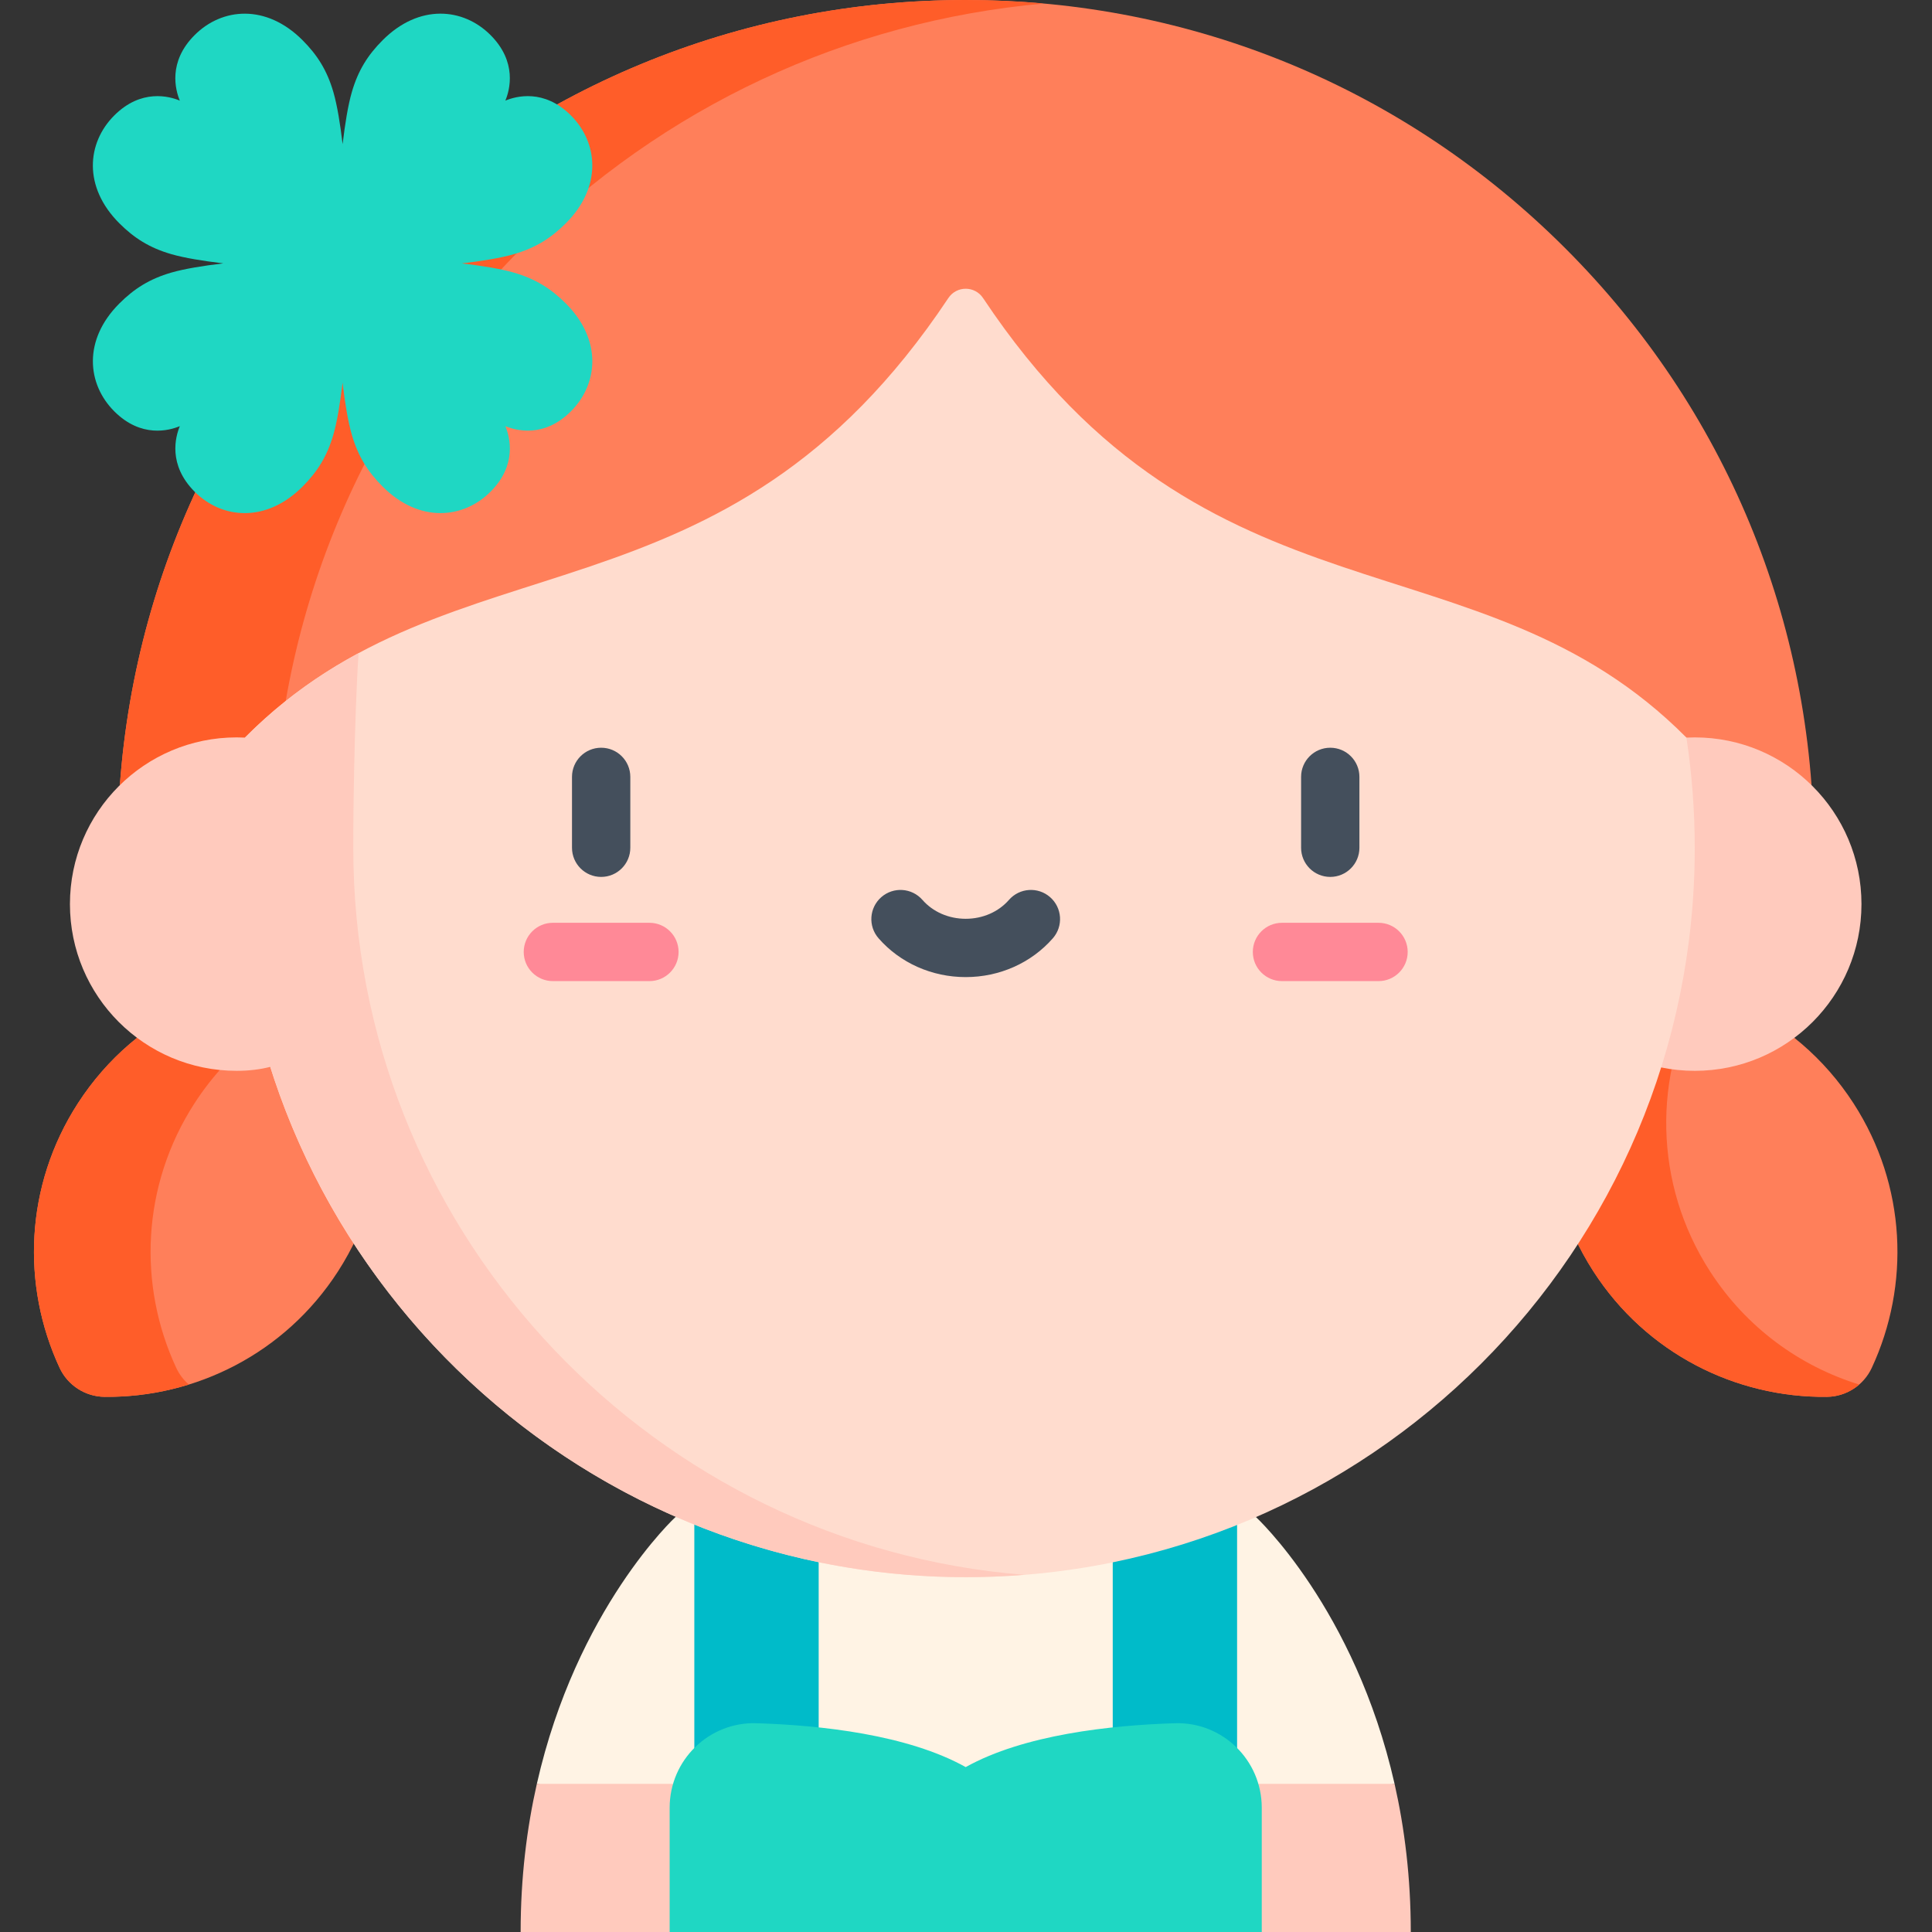 <svg height="512pt" viewBox="-9 0 512 512" width="512pt" xmlns="http://www.w3.org/2000/svg"><rect x="-9" y="0" width="512" height="512" fill="#333333" stroke="none"/><path d="m360.574 472.738-113.652 19.633-113.652-19.633c10.52-46.535 36.734-70.703 36.734-70.703h153.836s26.211 24.168 36.734 70.703zm0 0" fill="#fff3e4"/><path d="m364.871 512h-235.898c0-14.48 1.656-27.57 4.297-39.262h227.305c2.641 11.691 4.297 24.781 4.297 39.262zm0 0" fill="#ffcabd"/><path d="m175.004 383.453h32.953v88.527h-32.953zm0 0" fill="#00bbc9"/><path d="m285.887 383.453h32.953v88.527h-32.953zm0 0" fill="#00bbc9"/><path d="m325.379 512v-32.941c0-12.613-10.41-22.781-23.016-22.387-17.094.535-40.023 3.027-55.441 11.625-15.418-8.598-38.348-11.09-55.441-11.625-12.605-.395-23.016 9.773-23.016 22.387v32.941zm0 0" fill="#1fd7c3"/><path d="m22.16 224.766c0-60.039 23.379-116.48 65.832-158.934 42.449-42.453 98.891-65.832 158.93-65.832 60.035 0 116.48 23.379 158.93 65.832 42.453 42.453 65.832 98.895 65.832 158.934zm0 0" fill="#ff7f5a"/><path d="m267.523.941c-6.809-.617-13.68-.941-20.602-.941-60.039 0-116.48 23.379-158.93 65.832-42.453 42.453-65.832 98.895-65.832 158.93h41.207c0-60.035 23.379-116.477 65.832-158.93 37.555-37.559 86.066-60.172 138.324-64.891zm0 0" fill="#ff5d29"/><path d="m81.566 259.727c-26.777-3.301-54.34 8.516-69.949 32.699-14.047 21.762-14.984 48.211-4.816 70.078 2.152 4.625 6.789 7.617 11.887 7.672 24.117.266 47.832-11.48 61.879-33.238 15.613-24.188 15.031-54.172 1-77.211zm0 0" fill="#ff7f5a"/><path d="m37.707 362.504c-10.168-21.867-9.23-48.316 4.812-70.078 9.816-15.207 24.359-25.52 40.461-30.262-.457-.82-.926-1.633-1.414-2.438-26.777-3.297-54.34 8.516-69.949 32.703-14.047 21.758-14.984 48.207-4.816 70.074 2.152 4.625 6.789 7.617 11.887 7.676 7.586.082 15.133-1.027 22.352-3.258-1.387-1.203-2.531-2.695-3.332-4.418zm0 0" fill="#ff5d29"/><path d="m412.277 259.727c26.773-3.301 54.336 8.516 69.949 32.699 14.047 21.762 14.984 48.211 4.812 70.078-2.148 4.625-6.785 7.617-11.883 7.672-24.117.266-47.836-11.48-61.879-33.238-15.613-24.188-15.031-54.172-1-77.211zm0 0" fill="#ff7f5a"/><path d="m444.18 336.934c-15.066-23.34-15.047-52.078-2.414-74.77-9.504-2.801-19.551-3.664-29.488-2.438-14.031 23.043-14.613 53.023.996 77.207 14.047 21.762 37.766 33.504 61.879 33.242 3.203-.035 6.223-1.227 8.559-3.258-15.73-4.859-29.902-15.066-39.531-29.984zm0 0" fill="#ff5d29"/><path d="m484.309 239.598c0 24.402-19.781 44.184-44.184 44.184-24.398 0-44.18-19.781-44.18-44.184 0-24.398 19.781-44.18 44.18-44.18 24.402 0 44.184 19.781 44.184 44.18zm0 0" fill="#ffcabd"/><path d="m437.918 195.469c-55.129-55.539-126.574-26.574-186.395-116.477-2.195-3.297-7.012-3.297-9.203 0-59.82 89.898-131.266 60.938-186.398 116.477-1.68 11.059-2.426 22.422-2.148 34.012 2.496 104.477 88.613 188.473 193.121 188.488 106.715.016 193.23-86.492 193.23-193.207 0-9.957-.754-19.738-2.207-29.293zm0 0" fill="#ffdcce"/><path d="m84.68 229.48c-.23-9.527.234-39.777 1.344-56.387-10.43 5.617-20.512 12.719-30.102 22.375v.004c-.719-.035-1.453-.055-2.207-.055-24.398 0-44.18 19.781-44.18 44.18 0 24.402 19.781 44.184 44.18 44.184 3.293 0 6.246-.371 8.91-1.055 24.75 78.355 98.277 135.23 184.27 135.242 5.227 0 10.406-.211 15.527-.621-97.449-7.77-175.371-88.562-177.742-187.867zm0 0" fill="#ffcabd"/><path d="m343.531 232.391c-4.27 0-7.727-3.457-7.727-7.727v-18.785c0-4.266 3.457-7.723 7.727-7.723s7.727 3.457 7.727 7.723v18.785c0 4.27-3.461 7.727-7.727 7.727zm0 0" fill="#444f5c"/><path d="m356.324 260.004h-25.586c-4.27 0-7.727-3.461-7.727-7.727 0-4.27 3.457-7.727 7.727-7.727h25.586c4.266 0 7.727 3.457 7.727 7.727 0 4.266-3.461 7.727-7.727 7.727zm0 0" fill="#ff8997"/><path d="m150.312 232.391c-4.27 0-7.727-3.457-7.727-7.727v-18.785c0-4.266 3.457-7.723 7.727-7.723s7.727 3.457 7.727 7.723v18.785c0 4.27-3.457 7.727-7.727 7.727zm0 0" fill="#444f5c"/><path d="m163.105 260.004h-25.586c-4.266 0-7.727-3.461-7.727-7.727 0-4.27 3.461-7.727 7.727-7.727h25.586c4.266 0 7.727 3.457 7.727 7.727 0 4.266-3.461 7.727-7.727 7.727zm0 0" fill="#ff8997"/><path d="m246.922 258.941c-8.965 0-17.383-3.75-23.098-10.289-2.809-3.211-2.48-8.09.734-10.902 3.211-2.809 8.094-2.477 10.902.734 2.777 3.18 6.957 5.004 11.461 5.004s8.684-1.824 11.461-5.004c2.812-3.215 7.691-3.543 10.902-.734 3.215 2.809 3.543 7.691.734 10.902-5.715 6.539-14.133 10.289-23.098 10.289zm0 0" fill="#444f5c"/><path d="m140.957 80.426c-3.914-3.91-8.008-6.516-13.816-8.191-3.457-.996-8.375-1.793-13.746-2.43 5.359-.633 10.277-1.434 13.754-2.434 5.805-1.676 9.895-4.289 13.809-8.199 9.664-9.668 8.578-21.34 1.34-28.578-7.125-7.121-14.555-5.105-17.375-3.926 1.184-2.82 3.188-10.262-3.934-17.383-7.242-7.242-18.906-8.316-28.57 1.352-3.914 3.91-6.52 8.008-8.191 13.812-.996 3.457-1.797 8.375-2.43 13.746-.637-5.359-1.434-10.273-2.438-13.754-1.676-5.805-4.285-9.895-8.199-13.805-9.664-9.668-21.34-8.582-28.578-1.34-7.121 7.121-5.105 14.551-3.926 17.371-2.82-1.18-10.262-3.184-17.379 3.934-7.242 7.242-8.316 18.906 1.348 28.57 3.914 3.914 8.008 6.523 13.816 8.195 3.457.996 8.371 1.797 13.742 2.43-5.359.633-10.273 1.434-13.75 2.434-5.805 1.68-9.895 4.289-13.805 8.199-9.668 9.668-8.582 21.34-1.34 28.582 7.117 7.117 14.547 5.102 17.371 3.922-1.18 2.82-3.184 10.266 3.934 17.383 7.238 7.238 18.902 8.316 28.57-1.348 3.91-3.914 6.52-8.012 8.191-13.816 1-3.457 1.797-8.371 2.43-13.746.637 5.363 1.434 10.277 2.438 13.75 1.676 5.809 4.285 9.898 8.199 13.809 9.664 9.668 21.336 8.582 28.578 1.34 7.121-7.121 5.105-14.551 3.926-17.371 2.82 1.18 10.262 3.184 17.379-3.934 7.238-7.242 8.316-18.906-1.348-28.574zm0 0" fill="#1fd7c3"/></svg>